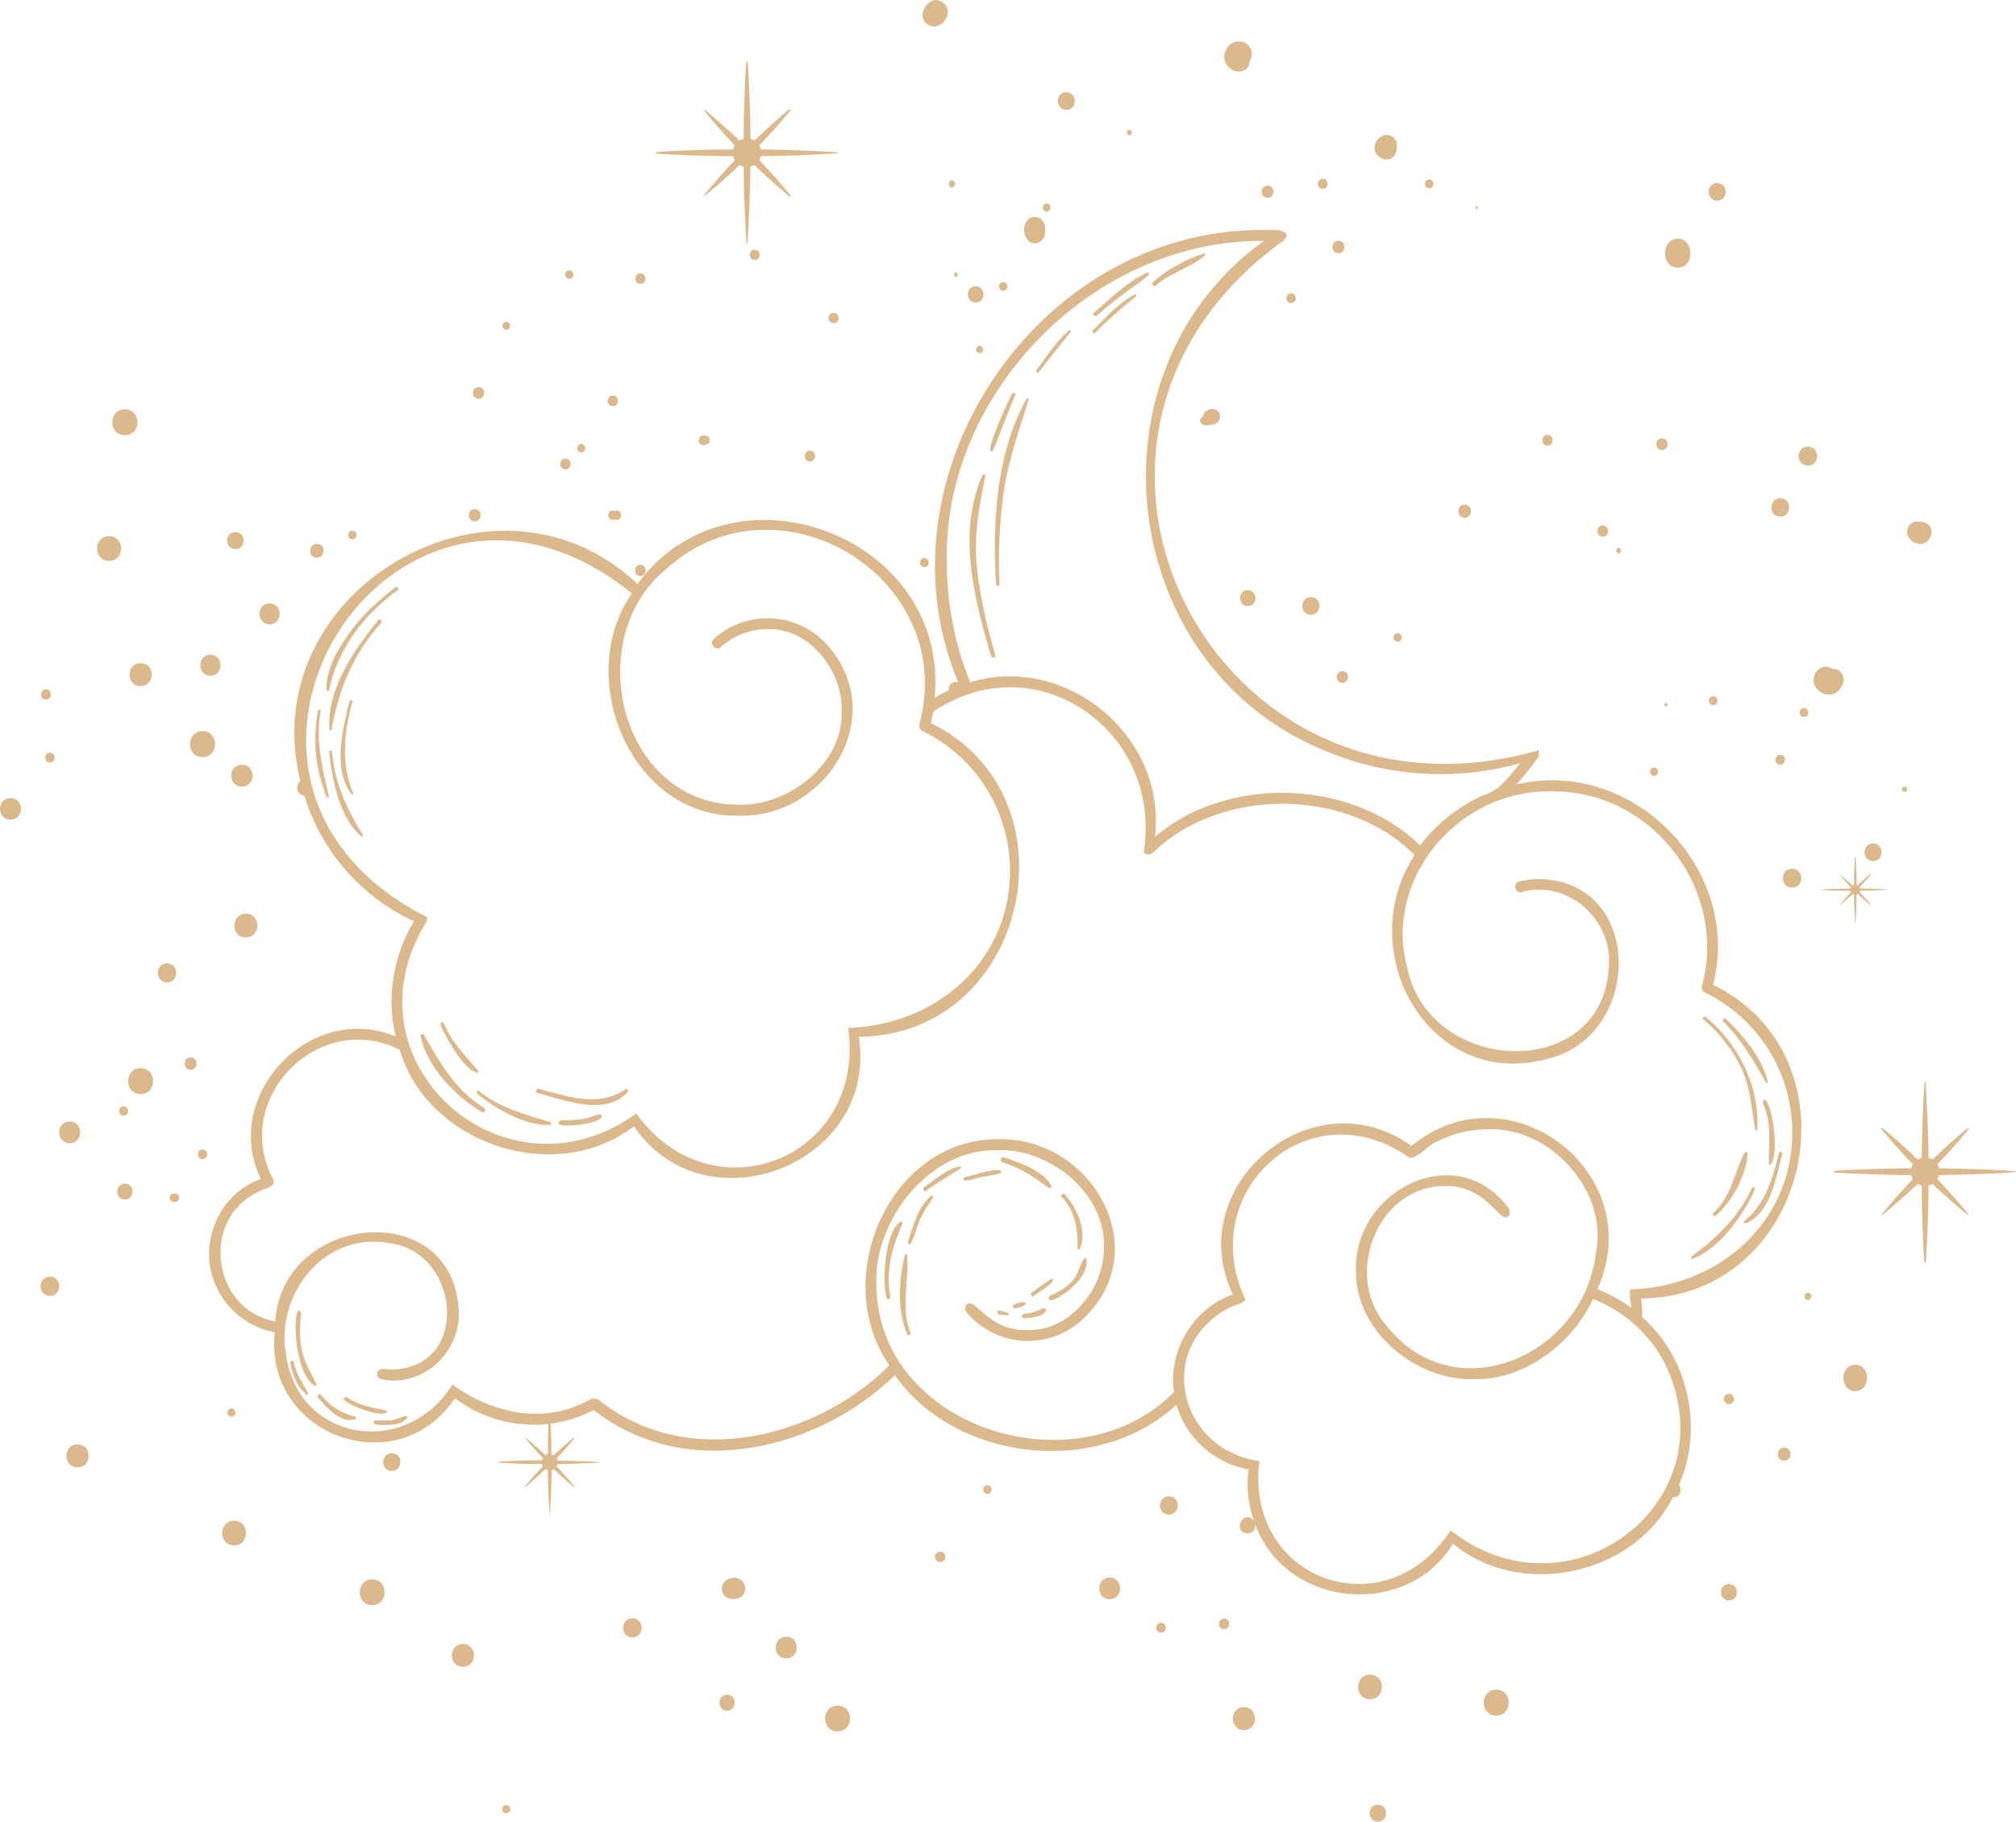 <svg xmlns="http://www.w3.org/2000/svg" width="1080" height="975.8" viewBox="-0.025 0.013 1080.125 975.787" style=""><g><g data-name="Слой 2"><g data-name="Zodiac69_458769312" fill="#dcb88d"><path d="M5.6 439c7.5 0 7.5-11.5 0-11.5s-7.5 11.5 0 11.5z"></path><path d="M66.9 219.2c-9 0-9 13.9 0 13.9s8.9-13.9 0-13.9z"></path><path d="M41.5 773.7c-7.9 0-7.9 12.3 0 12.3s8-12.3 0-12.3z"></path><path d="M26.7 694.1c6.7 0 6.7-10.3 0-10.3s-6.6 10.3 0 10.3z"></path><path d="M37.3 600.7c-7.5 0-7.5 11.6 0 11.6s7.5-11.6 0-11.6z"></path><path d="M66.9 642.5c5.4 0 5.4-8.5 0-8.5s-5.5 8.5 0 8.5z"></path><path d="M75.3 572.1c-8.9 0-8.9 13.9 0 13.9s9-13.9 0-13.9z"></path><path d="M58.4 300.4c8.6 0 8.6-13.2 0-13.2s-8.5 13.2 0 13.2z"></path><path d="M75.3 355.2c-7.9 0-7.9 12.3 0 12.3s8-12.3 0-12.3z"></path><path d="M126.1 285c-5.9 0-5.9 9.1 0 9.1s5.8-9.1 0-9.1z"></path><path d="M24.6 369.2c-3.5 0-3.5 5.5 0 5.5s3.6-5.5 0-5.5z"></path><path d="M26.7 408.4c3.4 0 3.4-5.2 0-5.2s-3.3 5.2 0 5.2z"></path><path d="M124 754.4a2.2 2.2 0 0 0 0 4.4c2.8 0 2.8-4.4 0-4.4z"></path><path d="M626.2 801.5c-6.3 0-6.3 9.8 0 9.8s6.4-9.8 0-9.8z"></path><path d="M594.5 845c-7.4 0-7.4 11.6 0 11.6s7.5-11.6 0-11.6z"></path><path d="M801.6 919c9 0 9-13.9 0-13.9s-8.9 13.9 0 13.9z"></path><path d="M131.7 502.1c8.2 0 8.2-12.7 0-12.7s-8.2 12.7 0 12.7z"></path><path d="M89.5 516c-6.6 0-6.6 10.2 0 10.2s6.5-10.2 0-10.2z"></path><path d="M129.6 409.6c-7.6 0-7.6 11.7 0 11.7s7.6-11.7 0-11.7z"></path><path d="M108.5 405.5c8.9 0 8.9-13.9 0-13.9s-9 13.9 0 13.9z"></path><path d="M112.7 350.7c-7.2 0-7.2 11.2 0 11.2s7.2-11.2 0-11.2z"></path><path d="M144.4 323.2c-7.2 0-7.2 11.2 0 11.2s7.2-11.2 0-11.2z"></path><path d="M199.4 846c-8.9 0-8.9 13.8 0 13.8s8.8-13.8 0-13.8z"></path><path d="M209.9 787.9c6.1 0 6.1-9.5 0-9.5s-6.1 9.5 0 9.5z"></path><path d="M125.4 827.8c8.5 0 8.5-13.2 0-13.2s-8.5 13.2 0 13.2z"></path><path d="M248 892.8c7.9 0 7.9-12.2 0-12.2s-8 12.2 0 12.2z"></path><path d="M393.8 856.4c8.4-.5 6.5-12.8-1.8-11.1s-6.3 12.2 1.8 11.1z"></path><path d="M338.8 866.8c-6.6 0-6.6 10.3 0 10.3s6.7-10.3 0-10.3z"></path><path d="M421.2 876.7c-7.5 0-7.5 11.6 0 11.6s7.5-11.6 0-11.6z"></path><path d="M389.5 916.3c5.5 0 5.5-8.5 0-8.5s-5.4 8.5 0 8.5z"></path><path d="M448.7 913.6c-8.9 0-8.9 13.8 0 13.8s9-13.8 0-13.8z"></path><path d="M734 897c-8.5 0-8.5 13.2 0 13.2s8.5-13.2 0-13.2z"></path><path d="M666.4 914.4c-7.9 0-7.9 12.3 0 12.3s7.9-12.3 0-12.3z"></path><path d="M738.2 975.8c5.9 0 5.9-9.1 0-9.1s-5.8 9.1 0 9.1z"></path><path d="M702.3 319.8c-6.1 0-6.1 9.5 0 9.5s6.2-9.5 0-9.5z"></path><path d="M668.5 324.6c5.5 0 5.5-8.5 0-8.5s-5.5 8.5 0 8.5z"></path><path d="M644.2 223.2c-3.7 2.7 1.5 6 4.4 4.1 2.5.7 5.1-1.6 5.1-4.2-.2-5.9-8.3-4.9-9.4 0z"></path><path d="M495.2 303.7c3.1 0 3.1-4.8 0-4.8s-3.1 4.8 0 4.8z"></path><path d="M524.8 189.1c2.5 0 2.5-3.9 0-3.9s-2.5 3.9 0 3.9z"></path><path d="M537.5 151.1c-3 0-3 4.6 0 4.6s2.9-4.6 0-4.6z"></path><path d="M560.7 109c-2.7 0-2.7 4.3 0 4.3s2.8-4.3 0-4.3z"></path><path d="M510 96.4a2.1 2.1 0 0 0 0 4.1 2.1 2.1 0 0 0 0-4.1z"></path><path d="M512.1 148.3a1.3 1.3 0 0 0 0-2.5 1.3 1.3 0 0 0 0 2.5z"></path><path d="M311.4 237.8c-2.9 0-2.9 4.5 0 4.5s2.8-4.5 0-4.5z"></path><path d="M254.3 279.2c4.2 0 4.2-6.5 0-6.5s-4.2 6.5 0 6.5z"></path><path d="M256.4 207.3c-4 0-4 6.2 0 6.2s4-6.2 0-6.2z"></path><path d="M188.8 284.2c-3 0-3 4.6 0 4.6s2.9-4.6 0-4.6z"></path><path d="M529 795.6c-3 0-3 4.6 0 4.6s3-4.6 0-4.6z"></path><path d="M503.7 831.1c-3.7 0-3.7 5.6 0 5.6s3.6-5.6 0-5.6z"></path><path d="M719.2 365.7c4 0 4-6.2 0-6.2s-4 6.2 0 6.2z"></path><path d="M748.8 343.7c2.9 0 2.9-4.5 0-4.5s-2.9 4.5 0 4.5z"></path><path d="M93.7 639.3a2.3 2.3 0 1 0 0 4.5c2.9 0 2.9-4.5 0-4.5z"></path><path d="M108.5 615.7c-3.3 0-3.3 5.2 0 5.2s3.3-5.2 0-5.2z"></path><path d="M66.2 597.6c3.2 0 3.2-5 0-5s-3.2 5 0 5z"></path><path d="M102.1 573c4.3 0 4.3-6.6 0-6.6s-4.2 6.6 0 6.6z"></path><path d="M169.8 291.3c-4.8 0-4.8 7.4 0 7.4s4.7-7.4 0-7.4z"></path><path d="M328.3 273.4c-4 .2-2.7 6.3 1 4.8l1.1.3c3.9-.2 2.6-6.3-1.1-4.8z"></path><path d="M302.9 251.4c3.7 0 3.7-5.8 0-5.8s-3.7 5.8 0 5.8z"></path><path d="M343.1 308.5c3.8 0 3.8-6 0-6s-3.9 6 0 6z"></path><path d="M446.6 167.5c-3.6 0-3.6 5.6 0 5.6s3.6-5.6 0-5.6z"></path><path d="M404.3 139.2c3.6 0 3.6-5.5 0-5.5s-3.5 5.5 0 5.5z"></path><path d="M343.1 152c3.6 0 3.6-5.6 0-5.6s-3.7 5.6 0 5.6z"></path><path d="M305 149.3c2.9 0 2.9-4.5 0-4.5s-2.9 4.5 0 4.5z"></path><path d="M328.3 211.8c-3.7 0-3.7 5.7 0 5.7s3.7-5.7 0-5.7z"></path><path d="M271.2 172.4c-2.7 0-2.7 4.2 0 4.2s2.7-4.2 0-4.2z"></path><path d="M374.3 235.8c0 3.3 4.6 3.2 5.9.8V235c-1.3-2.4-5.9-2.5-5.9.8z"></path><path d="M433.9 247.1c3.7 0 3.7-5.7 0-5.7s-3.6 5.7 0 5.7z"></path><path d="M554.4 116.2c-7.7-.1-7.5 14 0 14.1s7.6-14.2 0-14.1z"></path><path d="M522.7 153.3c-5.6 0-5.6 8.7 0 8.7s5.6-8.7 0-8.7z"></path><path d="M655.8 872.6c3.6 0 3.6-5.6 0-5.6s-3.6 5.6 0 5.6z"></path><path d="M622 874.5c3.4 0 3.4-5.2 0-5.2s-3.4 5.2 0 5.2z"></path><path d="M271.2 966.9c-2.8 0-2.8 4.4 0 4.4a2.2 2.2 0 0 0 0-4.4z"></path><path d="M784.7 270.3c-4.5 0-4.5 7 0 7s4.6-7 0-7z"></path><path d="M867.2 293.4a1.6 1.6 0 0 0 0 3.1 1.6 1.6 0 0 0 0-3.1z"></path><path d="M829.1 232.9c-3.7 0-3.7 5.8 0 5.8s3.7-5.8 0-5.8z"></path><path d="M890.4 241c4 0 4-6.2 0-6.2s-4 6.2 0 6.2z"></path><path d="M858.7 281.4c-3.8 0-3.8 6 0 6s3.8-6 0-6z"></path><path d="M886.2 415.6c2.9 0 2.9-4.5 0-4.5s-2.9 4.5 0 4.5z"></path><path d="M892.5 378.3a.9.9 0 0 0 0-1.8.9.9 0 0 0 0 1.8z"></path><path d="M917.9 372.9c-3.1 0-3.1 4.8 0 4.8s3.1-4.8 0-4.8z"></path><path d="M953.8 404.3c-3.4 0-3.4 5.3 0 5.3s3.4-5.3 0-5.3z"></path><path d="M966.5 379.2c-3.1 0-3.1 4.8 0 4.8s3-4.8 0-4.8z"></path><path d="M960.1 475.4c6.6 0 6.6-10.1 0-10.1s-6.5 10.1 0 10.1z"></path><path d="M953.8 266.8c-6.3 0-6.3 9.9 0 9.9s6.3-9.9 0-9.9z"></path><path d="M968.6 239.2c-6.6 0-6.6 10.1 0 10.1s6.6-10.1 0-10.1z"></path><path d="M920 98c-6.1 0-6.1 9.4 0 9.4s6-9.4 0-9.4z"></path><path d="M898.9 143.3c9.1.1 9-15.5 0-15.5s-9.2 15.6 0 15.5z"></path><path d="M738.4 74.3c-8.1 10 10.5 17 9.9 3.9.9-4.4-4.7-7.6-8.3-5.1-1.4 1.1-1.5 1.1-.2.1zm8.8.8v.3c-.5-1-1.1-1.9 0-.3z"></path><path d="M765.7 96.1c-3 0-3 4.7 0 4.7s3-4.7 0-4.7z"></path><path d="M791.1 110.3a.9.9 0 0 0 0 1.7.9.9 0 0 0 0-1.7z"></path><path d="M717.1 128.9c-4.3 0-4.3 6.7 0 6.7s4.3-6.7 0-6.7z"></path><path d="M691.7 157.1c-3.3 0-3.3 5.2 0 5.2s3.4-5.2 0-5.2z"></path><path d="M679.1 99.4c-4.2 0-4.2 6.5 0 6.5s4.2-6.5 0-6.5z"></path><path d="M708.7 95.7c-3.5 0-3.5 5.4 0 5.4s3.4-5.4 0-5.4z"></path><path d="M669.4 34.1l.2-1.7c3-4.3-.3-10-5.3-10.2-7.7-.8-11.7 10.4-5 14.4h-.1c3.1 3 9.2 1.9 10.2-2.5z"></path><path d="M605.1 69.6a1.4 1.4 0 0 0 0 2.8 1.4 1.4 0 0 0 0-2.8z"></path><path d="M571.3 49.4c-6.1 0-6.1 9.4 0 9.4s6-9.4 0-9.4z"></path><path d="M498.8 13.9C505 15.6 511 6.7 506 2c-8-7.5-17.6 8.4-7.2 11.9z"></path><path d="M926.3 746.6c-3.6 0-3.6 5.5 0 5.5s3.6-5.5 0-5.5z"></path><path d="M994 731c-8.4 0-8.5 14.3 0 14.1s8.3-14.1 0-14.1z"></path><path d="M968.6 696.3c2.4 0 2.4-3.8 0-3.8s-2.4 3.8 0 3.8z"></path><path d="M955.9 775.4c-4.5 0-4.5 7 0 7s4.5-7 0-7z"></path><path d="M926.3 848.5c-5.7 0-5.7 8.8 0 8.8s5.7-8.8 0-8.8z"></path><path d="M382.4 80.1c-7.4 0-28.4 1-30.7 1.3l-.4.4.4.4c6.4.6 30.8 1.5 41 1.4l.9 2.3c-4.2 4.2-14.7 16.2-16.6 18.9v.2h.3c2.6-1.9 14.6-12.3 18.8-16.6l2.3.9c0 10.2.9 34.7 1.6 41.1h.4c.7-6.5 1.6-30.8 1.6-41.1l2.2-.9c4.8 4.8 15.9 14.6 18.8 16.8h.5v-.6c-2.1-2.9-11.8-13.9-16.7-18.8l.9-2.2c10.2 0 34.7-.9 41-1.6l.2-.2-.2-.2c-6.4-.7-30.7-1.6-41-1.6l-.9-2.2c4.8-4.8 14.6-15.9 16.7-18.8v-.5h-.5c-2.9 2.1-14 11.9-18.8 16.7l-2.2-.9c.1-10.1-.8-34.7-1.4-41l-.4-.4-.4.4c-.6 6.4-1.5 30.7-1.4 41l-2.3.9c-4.2-4.2-16.2-14.7-18.8-16.6h-.3v.3c1.9 2.6 12.3 14.6 16.6 18.8l-.9 2.3z"></path><path d="M994.7 474c0-3.7-.3-12.8-.6-15.1h-.3c-.2 2.4-.5 11.3-.5 15.1l-.8.3c-1.3-1.3-6.2-5.6-6.9-6.1h-.1c.5.8 4.8 5.7 6.1 7l-.4.8c-3.7-.1-12.7.3-15 .5h-.2l.2.2c2.3.2 11.3.5 15 .5l.4.8c-1.3 1.3-5.6 6.2-6.1 7h.1c.8-.6 5.6-4.8 6.9-6.1l.8.3c0 3.7.4 12.7.6 15.1h.2c.2-2.4.6-11.3.5-15.1l.9-.3c1.7 1.7 5.8 5.3 6.9 6.1h.1v-.2c-.8-1.1-4.4-5.1-6.2-6.9l.4-.8c3.7 0 12.7-.3 15-.6-2.4-.3-11.3-.6-15-.6l-.4-.8c1.8-1.8 5.4-5.9 6.2-6.9v-.2h-.2a79.8 79.8 0 0 0-6.9 6.1z"></path><path d="M116.7 690.9a42.9 42.9 0 0 0 30.5 22.7c-6 55.4 66 81.4 96.5 35.3a69.9 69.9 0 0 0 50.1 13.8c-.2 5-.3 10.8-.3 16.2l-1.3.5c-2.4-2.3-9.2-8.3-10.7-9.4h-.2v.2c1.1 1.5 7 8.3 9.5 10.7l-.6 1.3c-5.7-.1-19.7.4-23.3.8l-.2.2.2.2c3.7.4 17.5.9 23.3.8l.6 1.3c-2.5 2.4-8.4 9.2-9.5 10.7v.2h.2c1.5-1.1 8.3-7 10.7-9.5l1.3.6c0 5.7.5 19.7.9 23.3h.2c.4-3.7.9-17.5.9-23.3l1.3-.5c2.7 2.7 9 8.3 10.7 9.5h.2v-.3c-1.3-1.7-6.8-8-9.5-10.7l.5-1.3c5.7 0 19.7-.5 23.3-.9-3.7-.4-17.5-1-23.3-.9l-.5-1.3c2.7-2.7 8.3-9 9.5-10.7v-.4h-.3c-1.7 1.3-8 6.8-10.7 9.5l-1.3-.5c0-5.5-.1-11.3-.4-16.4a73.1 73.1 0 0 0 23.1-7.3c51.9 40.4 123.1 18.9 161.3-18.7 32.4 46.4 109.1 54.9 150.9 15.8 4.9 18.1 21.2 31.9 38.7 34.6a57.5 57.5 0 0 0 2.8 27.5c-5.6-6.4-11.9 6.1-3.4 6.9 3 0 4.4-2.6 4.1-5 16.3 45.3 81.7 50.8 105.9 10.5 36.4 30 96.9 16.9 117.9-25 3.9.5 5.2-4.2 3.2-6.6 13.4-29.8 5.2-68.1-19.6-89.7a56.5 56.5 0 0 0-.7-10.1c90.8-.6 119-128.8 38.6-168 15.9-61.9-43.2-122.1-105.4-107.3a171.3 171.3 0 0 0 12-15v-3.4c-173.6 49.9-285-166.3-136.6-273.1 5-5.6-4.5-5.8-8.1-5.5-122.5-2.9-213 131.1-166.3 242.3a3.7 3.7 0 0 0-5 4.2 70.8 70.8 0 0 0-7.7 4.1c8.4-86.8-108.5-130.3-159.2-61-75.9-72-206 3.1-180.6 105.6-2.8 2-2.1 7.3 2.1 7.7a109.6 109.6 0 0 0 58.8 67.4c-10.9 17.4-15 41.2-9.8 61.7-46-19.2-93.8 31.9-72.3 76.3-23.9 8.5-34.6 37.4-23 59.4zm775.5 39.9c35 73.9-51.5 139-115 88.9-34.8 53.6-110.3 27.1-102.5-37.1-42.5-5.9-56.5-59.8-16.9-81.7 3.1-1.9 7-2 9.5-4.7-27.4-57.7 33.8-113.8 87.3-76.4 3.8 2.3 11-7.3 16-8.6a57.8 57.8 0 0 1 26.6-6.3c33.3-1.4 65 33.2 57.7 66.9-6.8 55.2-77.6 85.7-113.9 35.9-20.5-26.6-2.4-72.1 32.6-72.4 24.5-.8 30.6 23.1 35.3 15.2l-.3-2.9c-28-38.5-83.6-9.8-82.1 33-.7 32.5 32.6 59.2 63.1 58.1 26.7.9 53.1-19.2 63.9-42.9a73.3 73.3 0 0 1 38.7 35zM507.3 301.4c-2.4-89.5 77.4-173.2 169.9-172.4-97 69.4-79.1 226.2 30.8 272.3a159.1 159.1 0 0 0 106.4 7.5c-5.8 6.9-11 14.9-20.1 17.3a88.4 88.4 0 0 0-33.5 26.7c-36.3-35.5-103.2-37.8-142-4.6 6.3-53.7-47.5-98.4-99-82.8a169.5 169.5 0 0 1-12.5-64zM228.5 493.7l.4-2.4c-146-73.6-17.5-276 109.6-173.5-31.2 44.8-.8 120 56.9 119.1 47.2 1.6 81.8-53.8 47.6-91.7a43 43 0 0 0-60.6-3c-2.8 2.5 1.2 6.9 3.9 4.3a37.2 37.2 0 0 1 24.9-9.5c22.4-.9 40.4 22.5 39.7 43.7 1.1 28.4-28.6 51.3-55.5 50.3-62.6-.1-84.7-88.3-38.5-126.2 59.8-54.3 157 4.7 135.6 83.3a3.2 3.2 0 0 0 1.6 3.4 83.1 83.1 0 0 1 47 74.8c-.1 49-39.6 82.7-86.7 84.3 9.7 69.9-72.8 102.5-113.5 45.8-70.6 51.1-159-28-112.4-102.7zm-90.4 144.8c2.8-1.7 6.3-1.8 8.5-4.3-.1-.6 0-2.7-.5-3.1-22.4-42.6 25-90.8 68.1-68.7 14.7 50.3 83.2 73.3 125.4 40.9 38.3 56.2 131.3 20.1 120.5-48 90.8-.6 119-128.7 38.6-168a59.8 59.8 0 0 0 1.2-6.1c55.9-37.3 123.3 10.7 112.8 75.6 2.2 1 2.4 1.4 4.7.2 36.5-35.7 104.5-35.2 140.5 1-33.6 51.1 7 125.6 70.1 109.4 52.2-11.3 53.6-95.4-3.4-96.6a42.9 42.9 0 0 0-10.6 1.4c-3.7.9-2.2 6.6 1.4 5.6 23.8-6.7 47.8 13.8 46.6 38.4-1.6 63.6-95.5 60.4-107.9 2.7-13.4-48 27.4-96.2 77.2-95 53.7-.8 94.6 52.7 80.5 104.3a3 3 0 0 0 1.5 3.4 83 83 0 0 1 46.9 74.8c.2 48.6-39.8 83-86.6 84.2-1.2 3.2.4 6.6.3 9.9a80.1 80.1 0 0 0-18.1-10c28.1-62.1-47.3-119.8-99.6-76.7-52.9-38.1-123.4 21.2-95.7 79.6-21.7 7.6-34.7 30.5-31.5 52.2-52.1 52.8-159.2 19.6-159.5-57.9-1.2-34.3 28.5-72.7 65.2-71.6 27.1-1 57.5 22.5 56.7 51.6.7 21.4-17.7 45.4-40.7 44.7-21 .9-28.2-17.6-32.6-13.8a3 3 0 0 0-.2 4.4 42.9 42.9 0 0 0 60.2 5.4c42.8-36.7 7.7-99.5-43.4-98.2-58.5-.2-90.4 75.3-58.2 121.1-36.7 36.9-106.3 58.2-156.4 18.1l-3.2-.2c-25 14.4-52.4 8.1-74.6-7.5-25.3 40.6-85.3 30.2-89.4-19.4h-.2c-3.3-32.4 23-62.6 56.1-56.4 37.9 5 43.3 66.3 1.6 67.7-2.7.4-7.2-2-8.3 1.8s5.4 3.9 8.3 4.1c19.5.3 36-16.8 35.4-36.6-2.2-62.4-94.9-53.1-98.3 4.9-33.4-5.9-40.7-54.1-9.4-69.3z"></path><path d="M531 351.5a1.2 1.2 0 0 0 2.3-.6c-4.6-15.7-8.4-31.6-10-47.9s1.3-32.1 4.7-48.4l-1.4-.6c-14 30.8-4.7 66.6 4.4 97.5z"></path><path d="M533.6 312.8c.1 1.2 2 1.2 1.9 0a261.3 261.3 0 0 1 2.6-51.5c2.6-16.5 8.3-31.7 13.1-47.6l-1-.5c-16.6 29.3-18.5 66.9-16.6 99.6z"></path><path d="M532.2 241.1c3.9-10.2 7.9-20.2 12-30.3l-1.6-.6c-1.3 1.5-17.3 36.6-10.4 30.9z"></path><path d="M573.9 177.4l-.8-.8c-7.3 6.1-12.7 14.8-18.3 22.4l1.4.8c5.7-7.6 11.8-14.9 17.7-22.4z"></path><path d="M601.8 157.5c4.6-3.6 9.8-6.6 14-10.7l-.8-1c-10.8 4.7-20.7 14.7-29.6 22.2l1.5 1.5c4.9-4.1 9.8-8.1 14.9-12z"></path><path d="M609 158.5l-.8-1c-8.9 4.9-16.1 12.7-23.2 19.9l1.3 1.2a254.7 254.7 0 0 1 22.7-20.1z"></path><path d="M645.9 136.5l-.5-.9c-10 3.1-20.9 9-28.4 16.3l1.6 1.6c8-7.6 19.2-9.8 27.3-17z"></path><path d="M255.1 585.4c10.3 8.5 26.2 17.9 40.1 17.1v-1.4c-13.7-4-27.8-7.7-39.1-17.1z"></path><path d="M288 585.4c13.7 3.8 37.6 12.9 48.6-1l-1-1.3c-14.5 10.3-31.3 4.3-47 .1a1.1 1.1 0 0 0-.6 2.2z"></path><path d="M312.6 599.3a61.5 61.5 0 0 1-12.1.7c-7.8 5.2 20.9 2.7 22-2l-.8-1.3c-3.1.6-6 2.1-9.1 2.6z"></path><path d="M258 595.6c1.4.9 2.7-1.3 1.3-2.2-15.7-9.8-23.6-24.2-32.5-39.7l-1.6.7c3.1 16.8 18.7 32.7 32.8 41.2z"></path><path d="M244.6 564.4c2.8 3.9 6.4 8.7 11 10.3l.7-1c-6.8-8.1-14.6-15.7-18.7-25.9-5.7-2.7 6 15 7 16.6z"></path><path d="M486 671.9l-1.1-.2c-3.4 13.8-4.4 29.5 1 42.8.5 1.2 2.4.7 1.9-.5-5.5-14.5-.6-27.5-1.8-42.1z"></path><path d="M483.7 655.1l-1.3-.8c-10.9 7.2-9.8 48.7-5.3 40.7-2.8-13.8.8-27.4 6.6-39.9z"></path><path d="M486.4 665.3c1.6 5.9 5.6-11.8 7-13.1 1.8-4 4.5-7.4 6.7-11.1l-1-.8c-7.2 5.6-10 16.8-12.7 25z"></path><path d="M495.1 635.9c-1.2.8-.1 2.7 1.1 1.9 6-4.5 12.6-8.1 18.8-12.2l-.5-.9c-7.1 1.2-13.7 7.2-19.4 11.2z"></path><path d="M526.8 630.3c3.2-.7 6.7-.8 9.6-2.1l-.2-1.3c-6.5-.8-13 2.4-19.4 3.6-3.6 4.3 8.4-.2 10-.2z"></path><path d="M537.1 622.6c9.5 2.8 17.5 8.3 25.3 14l1.1-1.1c-4.4-8.6-17.1-12.6-25.6-15.6-1.8-.6-2.5 2.1-.8 2.7z"></path><path d="M577.3 669l1.1.3c4.5-10.2-1.7-22.8-8.5-30.3l-1.6 1.6c7.8 7.6 9.2 18.1 9 28.4z"></path><path d="M574.2 686.4c-3.2 3.7-7.7 5.9-12 7.8-4.2 8.1 22.8-7.6 19.8-20.1h-1.4c-2.2 3.9-3 8.9-6.4 12.3z"></path><path d="M554.8 702.5c-1.6.9-10.9 1-6.1 3.7 3.9-.7 9.9-.4 11.9-4.4l-.7-1c-1.8-.1-3.5 1.2-5.1 1.7z"></path><path d="M549.2 697.4c-9.8.3-7.8 6.2.3 1.4z"></path><path d="M535.3 704.1c1.6.3 3.3.2 4.9.5l.4-1.2c-1.6-.6-3.2-.8-4.8-1.4s-1.9 1.8-.5 2.1z"></path><path d="M552.1 692.9l1 1.8c3.6-3 8.3-5.1 11.3-8.8l-.8-1c-4.1 2.2-7.7 5.4-11.5 8z"></path><path d="M932.5 571.2c5.5 11.2 5.8 22.3 7.9 34.2h1c1.8-23-10.3-47-28.1-61.1l-1.3 1.2a79.9 79.9 0 0 1 20.5 25.7z"></path><path d="M947.2 579.8c-3.1-13.5-13.4-25.3-23.1-34.6l-1.4 1.3c10.2 10.2 16.7 21.3 23.6 33.7z"></path><path d="M944.3 590.7c5.3 10.9 3.2 21.5 3.4 33l1 .2c6-9.4-1.8-42.6-4.4-33.2z"></path><path d="M934.1 654.4l.6 1c14-4.8 16.8-25.1 20.2-37.3a.9.9 0 0 0-1.8-.5c-3.5 13.8-7.3 27.7-19 36.8z"></path><path d="M918.7 651.6c9.2-7.5 17-22.2 17.7-34.2l-1.6-.4c-5.8 11.5-7.1 24.2-17.5 33.3z"></path><path d="M940.2 637.3a.9.9 0 0 0-1.6-.9c-7 15.5-19.4 27-32.7 37l.6 1c15-5.6 27.1-23.2 33.7-37.1z"></path><path d="M188.6 337.1C182 346 174 358.3 175 370h1.2c4.6-22.4 18.8-41.1 37.4-54.3l-1-1.7c-8.9 6.7-17.3 14.2-24 23.1z"></path><path d="M202.5 332.2c-13.2 16.5-27.5 36.8-26 58.9h1.1c3.6-21.2 11.7-41.3 26.5-57.3 1-1.1-.6-2.7-1.6-1.6z"></path><path d="M187.3 375c-3.6 15.2-9.4 36.8 1.1 50.6l1-.4c-7.1-16-5-33.3-.5-49.8z"></path><path d="M171.9 380.4l-1.4-.4a81.2 81.2 0 0 0 4.6 47.2l1.1-.5c-3.4-15.7-7.5-30.1-4.3-46.3z"></path><path d="M177.8 402.1h-1.5c1.4 15 5.3 35.7 17.4 46.1l.9-.7c-8.8-13.8-15.5-28.9-16.8-45.4z"></path><path d="M162.1 724.7c-1.8-6.9-1.7-14.3-.7-21.4-4.5-9-5.5 31.1 7.3 39.1l1-.7c-2.7-5.7-6-10.8-7.6-17z"></path><path d="M155.5 730.1c1.1 6.1 3.8 13.4 9 17.2l.7-.7c-3-5.8-6.6-10.5-7.8-17-.2-1.3-2.1-.7-1.9.5z"></path><path d="M171.4 746.5l-1.6 1.6c4.7 5.2 12.7 15 20.9 12v-1.2a33.3 33.3 0 0 1-19.3-12.4z"></path><path d="M207.2 756.5v-.9c-7.4-1.6-15.1-2.7-21.5-7.3-8.2 1 18.2 11.9 21.5 8.2z"></path><path d="M210.4 760.6c-1.7 1.1-14.1-1.3-9.2 2.5 5.3.4 13.2.9 17.1-3.6l-.7-1.1c-2.5.5-4.7 1.7-7.2 2.2z"></path><path d="M1023.8 289.4c10 8 16.9-10.4 3.9-10-4.4-.8-7.6 4.8-5.1 8.4 1 1.4 1.1 1.4.1.2zm.8-8.8h.3c-1.1.5-2 1.1-.3 0z"></path><path d="M983.5 358.3h-1.7c-4.3-3.1-9.9.3-10.1 5.3-.8 7.7 10.4 11.7 14.4 5h-.2c3.1-3.1 2.1-9.2-2.4-10.3z"></path><path d="M1020.4 421.3a1.4 1.4 0 0 0 0 2.8 1.4 1.4 0 0 0 0-2.8z"></path><path d="M1003.5 461.2c6.1 0 6.1-9.4 0-9.4s-6 9.4 0 9.4z"></path><path d="M1008.5 604.2h-.5v.6c2.2 2.9 11.9 13.9 16.8 18.8l-.9 2.2c-10.2-.1-34.7.7-41.1 1.4l-.3.3.3.5c6.5.6 30.8 1.5 41.1 1.4l.9 2.2c-4.2 4.3-14.8 16.3-16.6 18.9v.3h.2c2.7-1.9 14.7-12.4 18.9-16.6l2.3.9c-.1 10.1.7 34.7 1.4 41l.3.4.5-.4c.6-6.4 1.5-30.8 1.4-41l2.2-.9c4.3 4.2 16.3 14.7 18.9 16.6h.3v-.3c-1.9-2.7-12.4-14.6-16.6-18.9l.9-2.2c10.1 0 34.7-.9 41-1.6l.2-.2-.2-.2c-6.4-.7-30.8-1.6-41-1.6l-.9-2.2c4.8-4.8 14.6-15.9 16.7-18.8v-.5h-.5c-3 2.2-14 11.9-18.8 16.8l-2.2-1c0-10.1-1-34.6-1.6-41h-.4c-.7 6.5-1.7 30.8-1.6 41l-2.3 1c-4.8-4.9-15.9-14.8-18.8-16.9z"></path></g></g></g></svg>